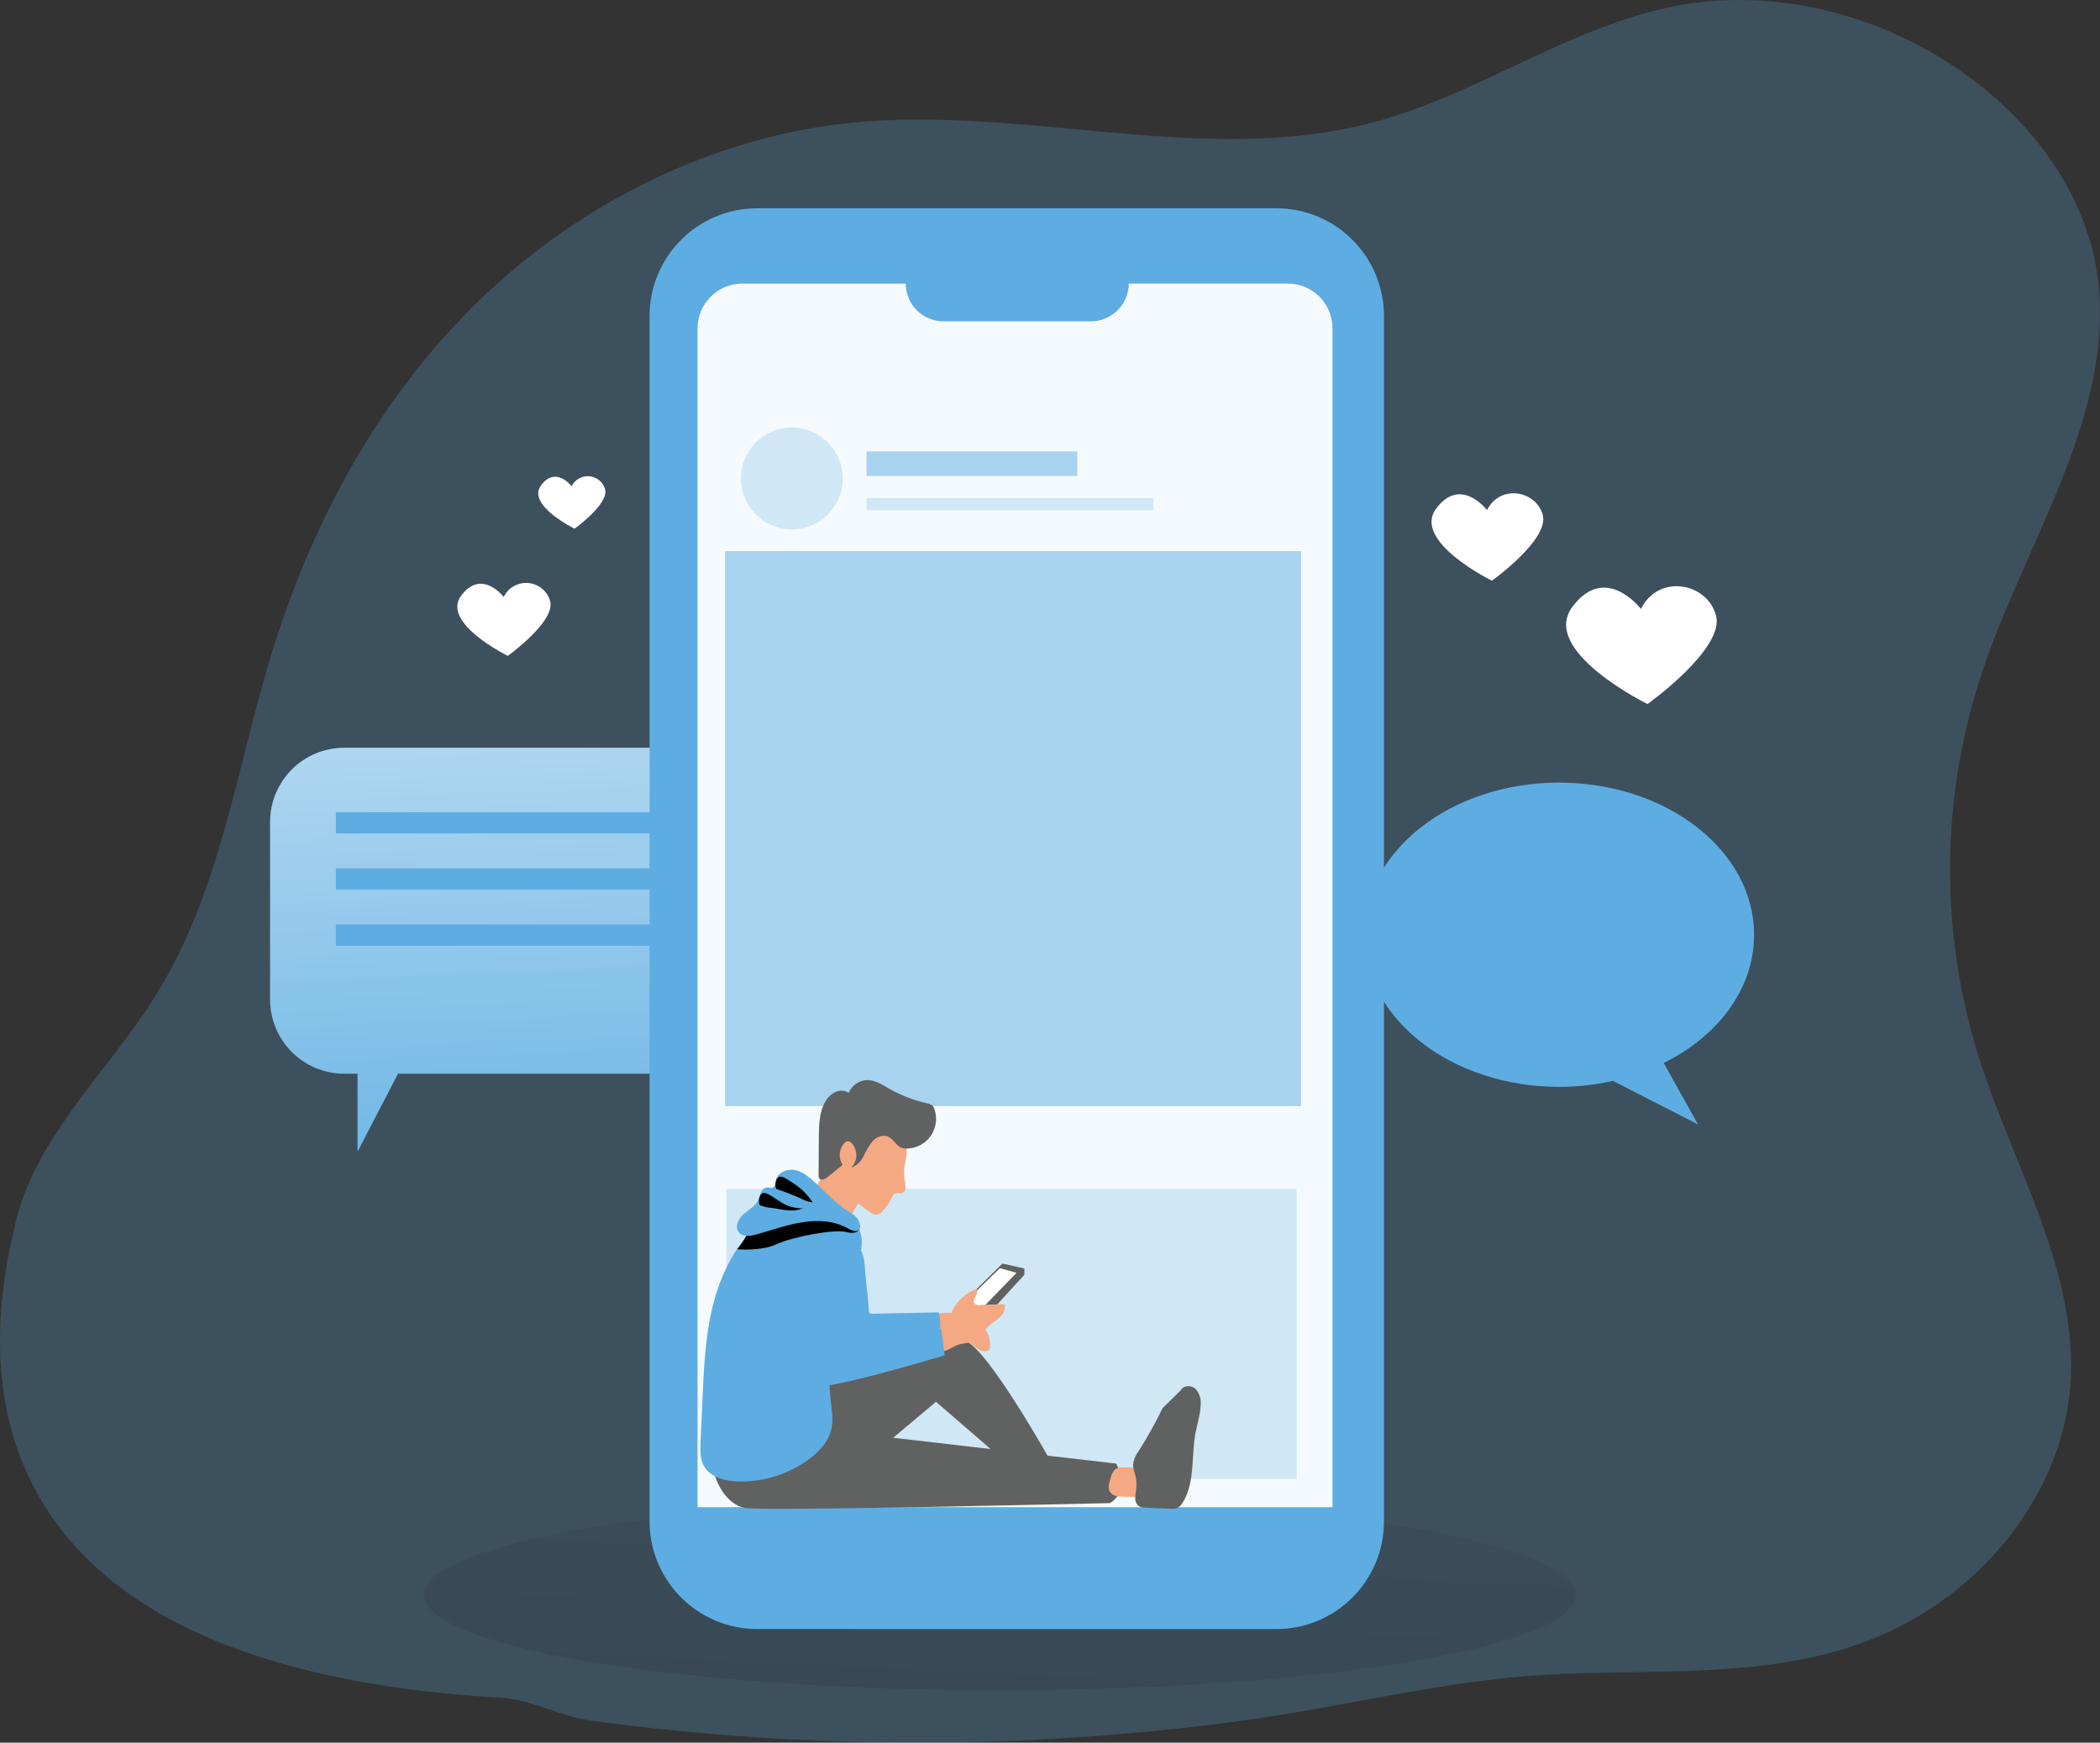 <svg width="476" height="395" viewBox="0 0 476 395" fill="none" xmlns="http://www.w3.org/2000/svg">
<rect x="0" y="0" width="476" height="395" fill="#333333" stroke="none"/>
<g clip-path="url(#clip0)">
<path opacity="0.24" d="M113.598 384.826C120.493 385.227 126.839 389.052 134.103 390.034C183.001 396.653 232.566 396.653 281.464 390.034C304.439 386.931 326.811 381.024 349.951 379.634C373.695 378.196 398.295 380.647 421.168 372.713C448.505 363.223 468.296 338.376 469.402 312.147C470.461 287.135 456.247 263.929 448.615 239.876C439.586 211.336 439.83 180.663 449.313 152.271C458.844 123.755 477.646 96.591 475.881 66.873C473.41 25.286 422.855 -8.233 377.743 1.782C354.116 7.022 334.294 21.704 310.934 27.823C272.992 37.776 232.226 23.896 192.942 27.823C159.573 31.233 128.839 47.69 106.515 70.173C84.19 92.655 69.781 120.747 61.074 149.765C53.394 175.39 49.707 202.491 35.274 225.657C24.7 242.617 8.486 257.307 3.748 276.286C-1.805 298.525 -18.286 377.238 113.598 384.826Z" fill="#5DADE2"/>
<path d="M61.224 186.326V226.546C61.223 228.756 61.657 230.944 62.501 232.986C63.345 235.028 64.582 236.884 66.143 238.446C67.703 240.009 69.556 241.248 71.595 242.094C73.634 242.939 75.819 243.373 78.026 243.372H81.046V261.055L90.216 243.372H159.943C164.399 243.372 168.673 241.6 171.824 238.444C174.975 235.288 176.745 231.009 176.745 226.546V186.326C176.746 184.116 176.312 181.927 175.468 179.885C174.624 177.843 173.386 175.988 171.826 174.425C170.265 172.862 168.413 171.623 166.374 170.778C164.335 169.932 162.149 169.498 159.943 169.499H78.026C75.819 169.498 73.634 169.932 71.595 170.778C69.556 171.623 67.703 172.862 66.143 174.425C64.582 175.988 63.345 177.843 62.501 179.885C61.657 181.927 61.223 184.116 61.224 186.326Z" fill="#5DADE2"/>
<path d="M61.224 186.326V226.546C61.223 228.756 61.657 230.944 62.501 232.986C63.345 235.028 64.582 236.884 66.143 238.446C67.703 240.009 69.556 241.248 71.595 242.094C73.634 242.939 75.819 243.373 78.026 243.372H81.046V261.055L90.216 243.372H159.943C164.399 243.372 168.673 241.6 171.824 238.444C174.975 235.288 176.745 231.009 176.745 226.546V186.326C176.746 184.116 176.312 181.927 175.468 179.885C174.624 177.843 173.386 175.988 171.826 174.425C170.265 172.862 168.413 171.623 166.374 170.778C164.335 169.932 162.149 169.498 159.943 169.499H78.026C75.819 169.498 73.634 169.932 71.595 170.778C69.556 171.623 67.703 172.862 66.143 174.425C64.582 175.988 63.345 177.843 62.501 179.885C61.657 181.927 61.223 184.116 61.224 186.326Z" fill="url(#paint0_linear)"/>
<path d="M76.12 188.926H162.194V184.11H76.12V188.926Z" fill="#5DADE2"/>
<path d="M76.12 201.644H162.194V196.828H76.12V201.644Z" fill="#5DADE2"/>
<path d="M76.12 214.354H162.194V209.539H76.12V214.354Z" fill="#5DADE2"/>
<path d="M226.634 383.107C298.722 383.107 357.161 373.428 357.161 361.488C357.161 349.549 298.722 339.87 226.634 339.87C154.546 339.87 96.107 349.549 96.107 361.488C96.107 373.428 154.546 383.107 226.634 383.107Z" fill="url(#paint1_linear)"/>
<path d="M289.301 47.212H171.638C158.161 47.212 147.235 58.153 147.235 71.65V344.811C147.235 358.308 158.161 369.25 171.638 369.25H289.301C302.778 369.25 313.704 358.308 313.704 344.811V71.65C313.704 58.153 302.778 47.212 289.301 47.212Z" fill="#5DADE2"/>
<path d="M302.032 74.4V341.622H158.115V74.4C158.123 71.721 159.19 69.154 161.081 67.26C162.972 65.366 165.536 64.298 168.21 64.29H205.298C205.302 66.555 206.203 68.725 207.802 70.326C209.402 71.927 211.571 72.827 213.832 72.829H247.288C248.411 72.832 249.523 72.613 250.562 72.185C251.601 71.757 252.545 71.128 253.34 70.334C254.136 69.54 254.767 68.597 255.199 67.559C255.63 66.52 255.852 65.407 255.853 64.282H291.937C294.614 64.286 297.181 65.354 299.073 67.25C300.966 69.147 302.03 71.718 302.032 74.4Z" fill="url(#paint2_linear)"/>
<path opacity="0.24" d="M293.905 269.476H164.665V335.235H293.905V269.476Z" fill="#5DADE2"/>
<path opacity="0.51" d="M294.886 124.919H164.359V250.717H294.886V124.919Z" fill="#5DADE2"/>
<path d="M219.802 293.742L227.214 286.405L232.187 287.528V288.95L224.367 297.489L217.77 297.796L219.802 293.742Z" fill="#606161"/>
<path d="M226.642 287.458L230.415 288.503L223.253 295.879L220.5 295.902L220.962 292.996L226.642 287.458Z" fill="url(#paint3_linear)"/>
<path d="M184.785 314.897C184.785 314.897 213.33 301.747 218.743 303.852C224.155 305.958 238.588 331.975 238.588 331.975L228.399 331.771L212.161 317.741L198.356 329.328L178.29 328.134L184.785 314.897Z" fill="#606161"/>
<path d="M184.785 314.897C184.785 314.897 213.33 301.747 218.743 303.852C224.155 305.958 238.588 331.975 238.588 331.975L228.399 331.771L212.161 317.741L198.356 329.328L178.29 328.134L184.785 314.897Z" fill="url(#paint4_linear)"/>
<path d="M162.045 334.512C162.045 334.512 163.975 341.119 169.152 341.834C174.329 342.549 251.578 340.703 251.578 340.703C252.214 340.342 252.761 339.846 253.182 339.248C253.602 338.65 253.885 337.967 254.01 337.246C254.622 334.599 252.998 331.747 252.998 331.747L188.346 324.261L162.045 334.512Z" fill="#606161"/>
<path d="M162.045 334.512C162.045 334.512 163.975 341.119 169.152 341.834C174.329 342.549 251.578 340.703 251.578 340.703C252.214 340.342 252.761 339.846 253.182 339.248C253.602 338.65 253.885 337.967 254.01 337.246C254.622 334.599 252.998 331.747 252.998 331.747L188.346 324.261L162.045 334.512Z" fill="url(#paint5_linear)"/>
<path d="M215.338 297.583C217.544 297.614 219.695 298.27 221.543 299.477C222.454 300.091 223.197 300.924 223.704 301.899C224.211 302.875 224.466 303.962 224.445 305.062C224.452 305.382 224.349 305.695 224.155 305.95C223.925 306.169 223.617 306.287 223.3 306.28C221.551 306.335 220.437 304.292 218.743 303.852C217.652 303.569 216.507 303.994 215.385 303.923C214.719 303.872 214.076 303.651 213.519 303.281C212.961 302.911 212.507 302.405 212.2 301.81C211.946 301.306 211.807 300.753 211.794 300.189C211.78 299.625 211.892 299.065 212.122 298.55C212.757 297.45 214.169 297.497 215.338 297.583Z" fill="#F4A982"/>
<path d="M196.936 297.073C196.928 297.176 196.94 297.28 196.973 297.378C197.005 297.477 197.056 297.568 197.124 297.646C197.285 297.755 197.481 297.8 197.673 297.772L212.828 297.473C213.195 299.302 213.214 301.184 212.883 303.019C212.855 303.321 212.743 303.61 212.561 303.852C212.241 304.13 211.832 304.286 211.408 304.292C205.007 305.119 198.701 306.571 192.582 308.628C191.969 308.908 191.29 309.011 190.621 308.927C189.382 308.652 188.817 307.222 188.558 305.981C187.687 301.794 188.009 297.458 187.515 293.208C187.272 291.142 186.856 288.95 187.711 287.049C188.495 285.29 194.143 280.953 195.336 283.75C196.12 285.604 196.065 288.393 196.3 290.388C196.583 292.608 196.795 294.837 196.936 297.073Z" fill="#5DADE2"/>
<path d="M196.936 297.073C196.928 297.176 196.94 297.28 196.973 297.378C197.005 297.477 197.056 297.568 197.124 297.646C197.285 297.755 197.481 297.8 197.673 297.772L212.828 297.473C213.195 299.302 213.214 301.184 212.883 303.019C212.855 303.321 212.743 303.61 212.561 303.852C212.241 304.13 211.832 304.286 211.408 304.292C205.007 305.119 198.701 306.571 192.582 308.628C191.969 308.908 191.29 309.011 190.621 308.927C189.382 308.652 188.817 307.222 188.558 305.981C187.687 301.794 188.009 297.458 187.515 293.208C187.272 291.142 186.856 288.95 187.711 287.049C188.495 285.29 194.143 280.953 195.336 283.75C196.12 285.604 196.065 288.393 196.3 290.388C196.583 292.608 196.795 294.837 196.936 297.073Z" fill="url(#paint6_linear)"/>
<path d="M215.566 297.693C216.111 296.411 216.913 295.253 217.922 294.293C218.931 293.332 220.126 292.589 221.433 292.108C222.045 293.161 220.092 294.622 220.923 295.517C221.093 295.651 221.289 295.746 221.499 295.798C221.709 295.849 221.927 295.855 222.139 295.816L227.159 295.604C227.315 295.577 227.475 295.611 227.606 295.698C227.699 295.794 227.754 295.919 227.763 296.052C227.783 296.557 227.68 297.059 227.464 297.515C227.249 297.972 226.926 298.37 226.524 298.675C225.74 299.343 224.861 299.83 224.124 300.514C222.923 301.621 222.163 303.255 220.688 303.97C219.574 304.512 218.256 304.426 217.095 304.842C215.668 305.36 214.334 306.664 212.875 306.225C212.177 306.02 212.961 301.896 213.314 301.425C214.232 300.29 214.99 299.035 215.566 297.693Z" fill="#F4A982"/>
<path d="M194.583 272.776C195.469 273.567 196.424 274.277 197.438 274.897C197.82 275.177 198.282 275.329 198.756 275.329C199.289 275.224 199.764 274.924 200.089 274.488C200.999 273.497 201.751 272.371 202.317 271.15C202.383 270.967 202.487 270.801 202.623 270.663C203.093 270.246 203.854 270.663 204.45 270.443C204.667 270.354 204.854 270.207 204.993 270.019C205.131 269.83 205.215 269.607 205.235 269.374C205.275 268.911 205.241 268.444 205.133 267.992C204.942 266.969 204.884 265.926 204.96 264.889C205.125 263.231 205.784 261.582 205.447 259.955C205.039 258.55 204.219 257.299 203.093 256.365C202.339 255.583 201.458 254.933 200.489 254.441C199.339 253.971 198.107 253.736 196.865 253.75C195.349 253.59 193.822 253.917 192.504 254.684C191.288 255.533 190.613 256.947 189.994 258.298L184.715 269.814C184.552 270.113 184.468 270.448 184.471 270.788C184.526 271.079 184.656 271.35 184.848 271.574C185.907 273.076 187.301 274.311 188.919 275.179C189.829 275.667 191.437 276.334 192.433 275.706C193.429 275.077 193.884 273.577 194.583 272.776Z" fill="#F4A982"/>
<path d="M210.491 258.094C211.261 257.211 211.791 256.144 212.03 254.997C212.269 253.849 212.209 252.66 211.855 251.542C211.758 251.176 211.569 250.841 211.306 250.568C210.936 250.3 210.505 250.127 210.051 250.065C207.046 249.381 204.158 248.258 201.478 246.735C199.979 245.878 198.458 244.873 196.771 244.818C195.834 244.805 194.915 245.073 194.131 245.586C193.347 246.1 192.734 246.836 192.37 247.701C191.933 247.428 191.435 247.267 190.92 247.233C190.406 247.199 189.891 247.292 189.421 247.504C188.481 247.94 187.696 248.653 187.17 249.547C185.711 251.904 185.648 254.794 185.601 257.544L185.546 266.452C185.535 266.617 185.556 266.782 185.609 266.939C185.701 267.108 185.847 267.24 186.023 267.316C186.2 267.391 186.396 267.405 186.581 267.355C186.95 267.253 187.288 267.064 187.57 266.805C188.723 265.894 189.86 264.967 190.998 264.032C190.489 263.269 190.259 262.353 190.347 261.44C190.436 260.526 190.838 259.671 191.484 259.021C191.638 258.852 191.836 258.732 192.057 258.675C192.246 258.667 192.435 258.703 192.608 258.781C192.781 258.858 192.933 258.975 193.053 259.123C193.745 259.886 194.119 260.885 194.1 261.916C194.082 262.947 193.67 263.931 192.951 264.669C194.218 264.182 195.242 263.214 195.798 261.974C196.339 260.741 197.046 259.589 197.901 258.549C198.842 257.591 200.403 257.057 201.54 257.764C203.109 258.73 203.337 260.34 205.462 260.34C206.41 260.336 207.347 260.133 208.212 259.747C209.078 259.36 209.854 258.797 210.491 258.094Z" fill="#606161"/>
<path d="M210.491 258.094C211.261 257.211 211.791 256.144 212.03 254.997C212.269 253.849 212.209 252.66 211.855 251.542C211.758 251.176 211.569 250.841 211.306 250.568C210.936 250.3 210.505 250.127 210.051 250.065C207.046 249.381 204.158 248.258 201.478 246.735C199.979 245.878 198.458 244.873 196.771 244.818C195.834 244.805 194.915 245.073 194.131 245.586C193.347 246.1 192.734 246.836 192.37 247.701C191.933 247.428 191.435 247.267 190.92 247.233C190.406 247.199 189.891 247.292 189.421 247.504C188.481 247.94 187.696 248.653 187.17 249.547C185.711 251.904 185.648 254.794 185.601 257.544L185.546 266.452C185.535 266.617 185.556 266.782 185.609 266.939C185.701 267.108 185.847 267.24 186.023 267.316C186.2 267.391 186.396 267.405 186.581 267.355C186.95 267.253 187.288 267.064 187.57 266.805C188.723 265.894 189.86 264.967 190.998 264.032C190.489 263.269 190.259 262.353 190.347 261.44C190.436 260.526 190.838 259.671 191.484 259.021C191.638 258.852 191.836 258.732 192.057 258.675C192.246 258.667 192.435 258.703 192.608 258.781C192.781 258.858 192.933 258.975 193.053 259.123C193.745 259.886 194.119 260.885 194.1 261.916C194.082 262.947 193.67 263.931 192.951 264.669C194.218 264.182 195.242 263.214 195.798 261.974C196.339 260.741 197.046 259.589 197.901 258.549C198.842 257.591 200.403 257.057 201.54 257.764C203.109 258.73 203.337 260.34 205.462 260.34C206.41 260.336 207.347 260.133 208.212 259.747C209.078 259.36 209.854 258.797 210.491 258.094Z" fill="url(#paint7_linear)"/>
<path d="M188.276 317.23C188.542 319.587 188.966 321.991 188.346 324.3C187.633 326.924 185.632 329.084 183.365 330.773C178.847 334.072 173.394 335.837 167.802 335.809C164.704 335.809 161.229 335.023 159.676 332.486C158.648 330.828 158.703 328.794 158.79 326.877L159.237 316.9C159.558 309.657 159.896 302.36 161.739 295.321C163.582 288.283 167.081 281.44 172.846 276.586C174.7 274.94 176.886 273.712 179.255 272.988C188.142 270.545 197.885 276.004 194.739 284.991C190.88 296.012 186.927 305.282 188.276 317.23Z" fill="#5DADE2"/>
<path d="M174.972 316.649C175.106 317.434 174.69 319.461 175.113 320.145C176.133 321.763 176.941 333.876 178.8 333.413C180.659 332.949 186.503 326.743 188.001 325.557C189.303 324.52 188.472 315.219 188.001 313.609C187.73 312.939 187.337 312.326 186.84 311.802C184.997 309.445 184.534 306.256 184.487 303.247C184.44 300.239 184.738 297.183 184.173 294.229C183.577 291.087 181.632 287.552 178.275 286.853C173.843 285.942 173.788 288.251 174.682 291.291C177.067 299.382 173.607 308.33 174.972 316.649Z" fill="url(#paint8_linear)"/>
<path d="M258.873 333.271C259.384 333.889 259.639 334.679 259.587 335.479C259.655 336.107 259.637 336.741 259.532 337.364C259.426 337.995 259.077 338.559 258.56 338.935C257.921 339.253 257.205 339.378 256.497 339.296L254.638 339.249C253.999 339.27 253.361 339.19 252.747 339.014C252.441 338.925 252.159 338.767 251.924 338.551C251.689 338.336 251.506 338.07 251.39 337.772C251.261 337.31 251.261 336.821 251.39 336.358C251.735 334.787 252.174 332.643 254.033 332.627C255.312 332.603 257.924 332.399 258.873 333.271Z" fill="#F4A982"/>
<path d="M263.525 319.163C261.891 322.55 260.058 325.837 258.034 329.006C257.362 329.878 256.941 330.919 256.818 332.014C256.882 332.752 257.04 333.478 257.289 334.175C257.597 335.318 257.679 336.511 257.532 337.686C257.403 338.349 257.332 339.022 257.32 339.697C257.319 340.035 257.398 340.369 257.552 340.67C257.707 340.971 257.931 341.23 258.207 341.425C258.648 341.65 259.14 341.756 259.634 341.732L265.541 341.983C265.901 342.019 266.264 341.995 266.616 341.912C267.275 341.649 267.814 341.151 268.13 340.514C270.914 335.958 269.996 330.145 270.961 324.889C271.361 322.713 272.099 320.577 272.154 318.361C272.218 317.713 272.145 317.059 271.938 316.441C271.731 315.823 271.396 315.257 270.953 314.779C269.981 313.915 268.169 313.994 267.62 315.164" fill="#606161"/>
<path d="M263.525 319.163C261.891 322.55 260.058 325.837 258.034 329.006C257.362 329.878 256.941 330.919 256.818 332.014C256.882 332.752 257.04 333.478 257.289 334.175C257.597 335.318 257.679 336.511 257.532 337.686C257.403 338.349 257.332 339.022 257.32 339.697C257.319 340.035 257.398 340.369 257.552 340.67C257.707 340.97 257.931 341.23 258.207 341.425C258.648 341.65 259.14 341.756 259.634 341.732C261.603 341.818 261.462 341.661 263.431 341.732C263.791 341.761 264.153 341.734 264.505 341.653C265.165 341.39 265.704 340.892 266.019 340.255C268.804 335.699 268.561 330.624 269.526 325.369C269.926 323.193 270.663 321.056 270.718 318.841C270.783 318.192 270.71 317.538 270.503 316.92C270.296 316.302 269.96 315.736 269.518 315.258C268.545 314.386 268.169 313.97 267.62 315.148" fill="url(#paint9_linear)"/>
<path d="M175.176 286.908C175.176 286.908 175.043 278.267 182.754 277.552C190.464 276.837 191.688 285.007 191.421 287.285C191.155 289.563 192.637 302.595 192.637 302.595L213.346 301.244L214.13 307.207C214.13 307.207 185.036 316.013 183.412 314.119C181.789 312.226 179.765 308.589 175.176 286.908Z" fill="#5DADE2"/>
<path d="M167.104 283.169C167.104 283.169 172.501 283.656 176.015 282.022C179.53 280.388 188.997 278.542 191.829 279.264C195.202 280.128 194.896 277.693 194.896 277.693L181.742 273.608C181.742 273.608 170.211 278.11 169.23 279.995C168.636 281.125 167.923 282.189 167.104 283.169Z" fill="url(#paint10_linear)"/>
<path d="M184.918 268.204C183.561 266.947 182.118 265.643 180.314 265.234C178.51 264.826 176.274 265.698 175.874 267.505C175.725 268.157 175.709 269.013 175.09 269.225C174.697 269.359 174.305 269.131 173.866 269.146C173.561 269.186 173.272 269.309 173.031 269.502C172.791 269.694 172.607 269.949 172.501 270.238C172.242 270.804 172.148 271.425 171.889 271.982C171.246 273.404 169.74 274.166 168.563 275.187C167.387 276.209 166.477 278.015 167.418 279.257C168.359 280.498 170.054 280.183 171.442 279.806C174.901 278.864 178.298 277.607 181.844 277.049C185.389 276.491 189.194 276.688 192.292 278.495C195.696 280.49 195.602 276.554 193.186 275.156C190.049 273.349 187.609 270.655 184.918 268.204Z" fill="#5DADE2"/>
<path d="M184.22 272.556C183.333 272.438 182.474 272.158 181.687 271.731C179.924 270.923 178.117 270.214 176.274 269.61C176.171 269.584 176.075 269.536 175.992 269.469C175.896 269.367 175.836 269.238 175.819 269.099C175.662 268.314 175.882 266.837 176.808 266.703C177.537 266.593 178.949 267.646 179.545 268.015C181.413 269.172 183.009 270.721 184.22 272.556Z" fill="url(#paint11_linear)"/>
<path d="M182.173 273.93C181.279 273.876 180.824 274.912 176.157 273.993C174.258 273.616 174.376 273.907 172.533 273.302C172.429 273.276 172.333 273.228 172.25 273.161C172.155 273.059 172.094 272.93 172.078 272.791C171.921 272.045 172.14 270.529 173.066 270.395C173.796 270.286 175.207 271.338 175.804 271.707C177.663 272.886 178.737 273.828 182.173 273.93Z" fill="url(#paint12_linear)"/>
<path opacity="0.24" d="M179.482 120.001C185.851 120.001 191.013 114.831 191.013 108.454C191.013 102.076 185.851 96.906 179.482 96.906C173.114 96.906 167.952 102.076 167.952 108.454C167.952 114.831 173.114 120.001 179.482 120.001Z" fill="#5DADE2"/>
<path opacity="0.51" d="M244.181 102.311H196.418V107.88H244.181V102.311Z" fill="#5DADE2"/>
<path opacity="0.24" d="M261.407 112.876H196.418V115.657H261.407V112.876Z" fill="#5DADE2"/>
<path d="M309.194 211.872C309.194 230.921 328.992 246.35 353.403 246.35C357.505 246.364 361.595 245.908 365.593 244.991L384.89 254.881L377.109 240.937C389.432 234.857 397.59 224.15 397.59 211.872C397.59 192.814 377.791 177.394 353.372 177.394C328.953 177.394 309.194 192.822 309.194 211.872Z" fill="#5DADE2"/>
<path d="M308.182 211.385C308.182 230.442 327.981 245.863 352.392 245.863C356.493 245.877 360.583 245.421 364.581 244.504L383.878 254.394L376.128 240.419C388.451 234.339 396.609 223.639 396.609 211.353C396.609 192.304 376.811 176.875 352.392 176.875C327.973 176.875 308.182 192.335 308.182 211.385Z" fill="url(#paint13_linear)"/>
<path d="M337.056 115.626C337.056 115.626 331.11 107.817 325.541 115.256C319.972 122.696 338.17 131.627 338.17 131.627C338.17 131.627 351.176 122.326 349.693 116.749C348.211 111.172 340.029 109.679 337.056 115.626Z" fill="white"/>
<path d="M114.164 135.312C114.164 135.312 109.199 128.784 104.547 134.997C99.895 141.211 115.098 148.666 115.098 148.666C115.098 148.666 125.946 140.897 124.707 136.239C124.39 135.136 123.747 134.156 122.862 133.427C121.978 132.697 120.894 132.253 119.753 132.153C118.612 132.053 117.467 132.301 116.469 132.865C115.472 133.428 114.668 134.281 114.164 135.312Z" fill="white"/>
<path d="M371.947 138.03C371.947 138.03 363.938 127.503 356.423 137.527C348.909 147.551 373.445 159.585 373.445 159.585C373.445 159.585 390.969 147.056 388.969 139.538C386.969 132.02 375.916 129.986 371.947 138.03Z" fill="white"/>
<path d="M129.562 110.221C129.562 110.221 125.993 105.508 122.644 110.001C119.294 114.494 130.237 119.836 130.237 119.836C130.237 119.836 138.042 114.243 137.155 110.897C136.927 110.103 136.464 109.397 135.828 108.872C135.192 108.346 134.411 108.026 133.59 107.953C132.768 107.88 131.944 108.057 131.225 108.462C130.506 108.867 129.927 109.48 129.562 110.221Z" fill="white"/>
</g>
<defs>
<linearGradient id="paint0_linear" x1="122.495" y1="290.867" x2="111.772" y2="33.882" gradientUnits="userSpaceOnUse">
<stop stop-color="white" stop-opacity="0"/>
<stop offset="0.95" stop-color="white"/>
</linearGradient>
<linearGradient id="paint1_linear" x1="229.858" y1="291.951" x2="176.709" y2="1435.95" gradientUnits="userSpaceOnUse">
<stop stop-color="#010101" stop-opacity="0"/>
<stop offset="0.95" stop-color="#010101"/>
</linearGradient>
<linearGradient id="paint2_linear" x1="35125.6" y1="205271" x2="98418.9" y2="6781.16" gradientUnits="userSpaceOnUse">
<stop stop-color="white" stop-opacity="0"/>
<stop offset="0.95" stop-color="white"/>
</linearGradient>
<linearGradient id="paint3_linear" x1="3045.88" y1="3553.69" x2="3074.94" y2="3347.48" gradientUnits="userSpaceOnUse">
<stop stop-color="white" stop-opacity="0"/>
<stop offset="0.95" stop-color="white"/>
</linearGradient>
<linearGradient id="paint4_linear" x1="17383.8" y1="11592.5" x2="17542.9" y2="12633.6" gradientUnits="userSpaceOnUse">
<stop stop-color="#010101" stop-opacity="0"/>
<stop offset="0.95" stop-color="#010101"/>
</linearGradient>
<linearGradient id="paint5_linear" x1="27031.2" y1="7755.33" x2="27043.5" y2="8251.41" gradientUnits="userSpaceOnUse">
<stop stop-color="#010101" stop-opacity="0"/>
<stop offset="0.95" stop-color="#010101"/>
</linearGradient>
<linearGradient id="paint6_linear" x1="7612.99" y1="9974.66" x2="6786.2" y2="11958.3" gradientUnits="userSpaceOnUse">
<stop stop-color="#010101" stop-opacity="0"/>
<stop offset="0.95" stop-color="#010101"/>
</linearGradient>
<linearGradient id="paint7_linear" x1="7225.76" y1="7676.26" x2="8129.85" y2="7676.26" gradientUnits="userSpaceOnUse">
<stop stop-color="#010101" stop-opacity="0"/>
<stop offset="0.95" stop-color="#010101"/>
</linearGradient>
<linearGradient id="paint8_linear" x1="3664.82" y1="19088.3" x2="5741.42" y2="18886.3" gradientUnits="userSpaceOnUse">
<stop stop-color="#010101" stop-opacity="0"/>
<stop offset="0.95" stop-color="#010101"/>
</linearGradient>
<linearGradient id="paint9_linear" x1="5203.25" y1="11821.8" x2="5449.97" y2="11821.8" gradientUnits="userSpaceOnUse">
<stop stop-color="#010101" stop-opacity="0"/>
<stop offset="0.95" stop-color="#010101"/>
</linearGradient>
<linearGradient id="paint10_linear" x1="7360.68" y1="3760.24" x2="7339.1" y2="3162.84" gradientUnits="userSpaceOnUse">
<stop stop-color="#010101" stop-opacity="0"/>
<stop offset="0.95" stop-color="#010101"/>
</linearGradient>
<linearGradient id="paint11_linear" x1="2344.75" y1="2314.37" x2="2387.38" y2="2088.81" gradientUnits="userSpaceOnUse">
<stop stop-color="#010101" stop-opacity="0"/>
<stop offset="0.95" stop-color="#010101"/>
</linearGradient>
<linearGradient id="paint12_linear" x1="2737.21" y1="1678.73" x2="2750.51" y2="1554.48" gradientUnits="userSpaceOnUse">
<stop stop-color="#010101" stop-opacity="0"/>
<stop offset="0.95" stop-color="#010101"/>
</linearGradient>
<linearGradient id="paint13_linear" x1="73416.5" y1="21647.2" x2="92002.7" y2="21815.6" gradientUnits="userSpaceOnUse">
<stop stop-color="white" stop-opacity="0"/>
<stop offset="0.95" stop-color="white"/>
</linearGradient>
<clipPath id="clip0">
<rect width="476" height="395" fill="white"/>
</clipPath>
</defs>
</svg>
